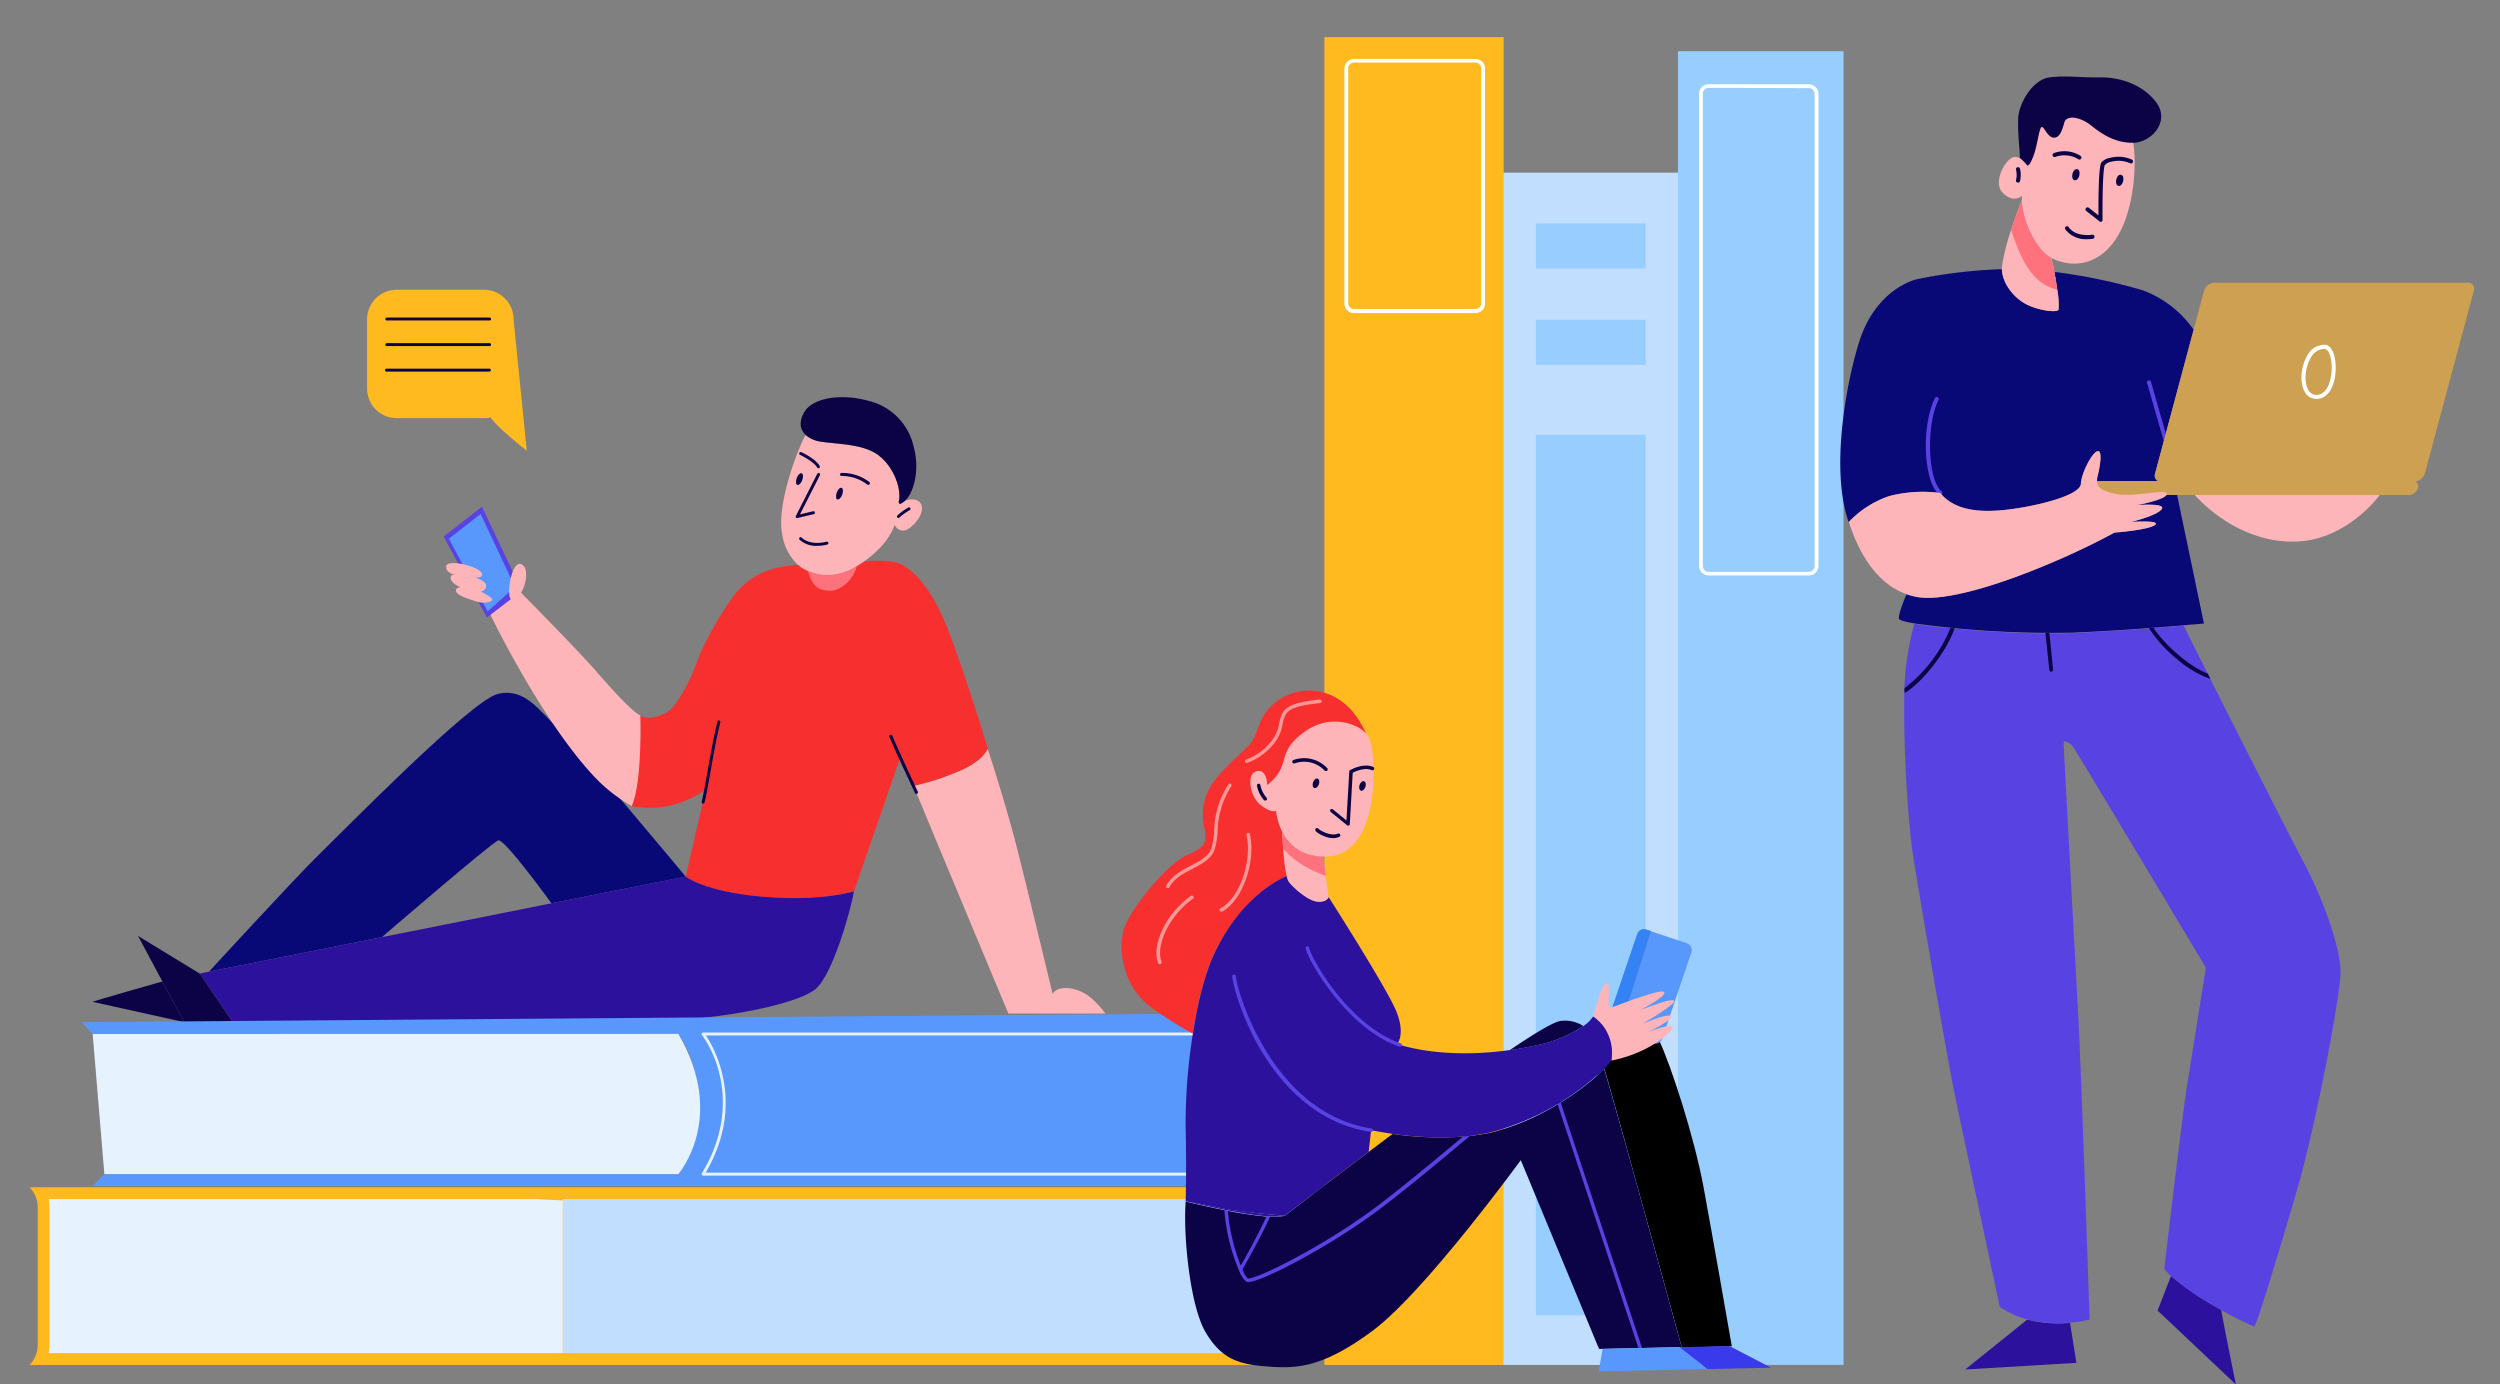 <svg id="_1" data-name="1" xmlns="http://www.w3.org/2000/svg" viewBox="0 0 479.11 265.32"><rect x="0" y="0" width="479.11" height="265.32" fill="#808080" stroke="none"/><defs><style>.cls-1{fill:#c2deff;}.cls-2{fill:#ffba1f;}.cls-3{fill:#97cdff;}.cls-4{fill:#fff;}.cls-5{fill:#feb91e;}.cls-6{fill:#f72f2f;}.cls-7{fill:#080877;}.cls-8{fill:#fdb5b9;}.cls-9{fill:#fd727c;}.cls-10{fill:#0c0346;}.cls-11{fill:#2c119c;}.cls-12{fill:#5942e2;}.cls-13{fill:#5898fc;}.cls-14{fill:#e7f2ff;}.cls-15{fill:#cea051;}.cls-16{fill:#3a3aed;}.cls-17{fill:#3482f4;}.cls-18{fill:#fb9797;}</style></defs><rect class="cls-1" x="287.7" y="33.09" width="34.35" height="228.49"/><rect class="cls-2" x="253.81" y="7.12" width="34.35" height="254.46"/><rect class="cls-3" x="321.57" y="9.82" width="31.73" height="251.76"/><path class="cls-4" d="M346.65,110.28h-19.2a1.85,1.85,0,0,1-1.85-1.85V18a1.85,1.85,0,0,1,1.85-1.85h19.2A1.85,1.85,0,0,1,348.5,18v90.48A1.85,1.85,0,0,1,346.65,110.28Zm-19.2-93.44A1.11,1.11,0,0,0,326.34,18v90.48a1.11,1.11,0,0,0,1.11,1.11h19.2a1.11,1.11,0,0,0,1.11-1.11V18a1.11,1.11,0,0,0-1.11-1.11Z"/><path class="cls-4" d="M282.76,60H259.49a1.85,1.85,0,0,1-1.85-1.85v-45a1.85,1.85,0,0,1,1.85-1.85h23.27a1.84,1.84,0,0,1,1.84,1.85v45A1.84,1.84,0,0,1,282.76,60ZM259.49,12a1.11,1.11,0,0,0-1.11,1.11v45a1.11,1.11,0,0,0,1.11,1.11h23.27a1.11,1.11,0,0,0,1.1-1.11v-45a1.11,1.11,0,0,0-1.1-1.11Z"/><rect class="cls-3" x="294.34" y="83.32" width="21.05" height="168.76"/><rect class="cls-3" x="294.34" y="61.28" width="21.05" height="8.64"/><rect class="cls-3" x="294.34" y="42.82" width="21.05" height="8.64"/><path class="cls-5" d="M248,227.53H5.67a5.59,5.59,0,0,1,1.56,3.88V257.7a5.61,5.61,0,0,1-1.56,3.89H248a5.68,5.68,0,0,0,5.66-5.66V233.18A5.67,5.67,0,0,0,248,227.53Z"/><path class="cls-6" d="M182.08,121.69c-3.39-9.12-7.35-13-10.39-13.93a19.58,19.58,0,0,0-6.18-.08c-.43.3-.87.58-1.31.83a10.85,10.85,0,0,1-5.79,1.73,11.45,11.45,0,0,1-3.58-.84,7.21,7.21,0,0,1-1.88-1.17c-4.52.38-7.72,1.39-10.59,4s-7.63,11.16-8.83,14.7-4.1,8.83-5.87,9.68-3.64,1.39-5,.49c0,0,.43,12.73-1.69,17.39a18.55,18.55,0,0,0,14.28-3.18L131.41,168s3.6,3,15,3.89,17.25-1.06,17.25-1.06l8.83-25.59,2.62,5.37a48.4,48.4,0,0,0,8.9-2.9c4.67-2,5.3-4.24,5.3-4.24S185.48,130.8,182.08,121.69Z"/><path class="cls-7" d="M131.41,168s-20.34-24.47-24.24-28.18-6.65-8.11-11.81-6.82S65.54,159.5,61.23,163.67s-21.17,22.54-21.17,22.54l33.13-6.61S94.3,161.41,95.5,161.05s10.18,12.06,10.18,12.06Z"/><path class="cls-8" d="M122.71,137.09c-1.34-.49-5.3-4.8-8.48-8.48s-14.74-15.4-14.74-15.4l-5.66,4.28s9.24,19.32,19.23,30.44a31.12,31.12,0,0,0,8,6.55C123.14,149.82,122.71,137.09,122.71,137.09Z"/><path class="cls-8" d="M207.1,190c-2.47-1.06-4.73-.78-5.37.49,0,0-4.95-20.63-7-28.62s-5.44-18.38-5.44-18.38-.63,2.2-5.3,4.24a48.4,48.4,0,0,1-8.9,2.9c.77,2,18.16,43.61,18.16,43.61h18.59S209.58,191,207.1,190Z"/><path class="cls-9" d="M158.41,110.24a11.45,11.45,0,0,1-3.58-.84c1,3.66,2.66,3.73,4.28,3.8s4.3-1.68,5.09-4.69A10.85,10.85,0,0,1,158.41,110.24Z"/><path class="cls-8" d="M176.36,96.38c-.68-.9-2-.7-2.91-.45-1.56,1.39-1.19,0-1.19,0,.49-2.49-1.06-6.61-4-8.73s-7.49-2-10.88-2.55a5.58,5.58,0,0,1-3-1.28c-1.37,2.38-5.61,13.2-4.48,18.95a9.92,9.92,0,0,0,3,5.91,7.21,7.21,0,0,0,1.88,1.17,11.45,11.45,0,0,0,3.58.84,10.85,10.85,0,0,0,5.79-1.73c.44-.25.88-.53,1.31-.83,2.7-1.84,5.12-4.46,6-7.13a1.72,1.72,0,0,0,2.55.85C175.72,100.34,177.42,97.8,176.36,96.38Z"/><path class="cls-10" d="M175.09,85.57a11.6,11.6,0,0,0-8.7-8.76c-4.73-1.35-10.46-.78-12.22,2.12-1.1,1.8-.89,3.38.24,4.44a5.58,5.58,0,0,0,3,1.28c3.39.5,8,.43,10.88,2.55s4.45,6.24,4,8.73c0,0-.37,1.39,1.19,0S176.36,90.16,175.09,85.57Z"/><path class="cls-11" d="M146.39,171.87c-11.38-.92-15-3.89-15-3.89L38.26,186.57,45,196.39s65.24-.35,79.3-.64,28.55-3.32,32-6.21,7-16.19,7.35-18.73C163.64,170.81,157.77,172.79,146.39,171.87Z"/><polygon class="cls-10" points="38.26 186.57 26.45 179.36 35.78 196.81 44.97 196.39 38.26 186.57"/><path class="cls-10" d="M31.12,188.09S17.55,191.94,17.76,192s17.53,3.88,17.53,3.88Z"/><path class="cls-2" d="M92.76,55.53H76a5.67,5.67,0,0,0-5.65,5.66V74.47A5.67,5.67,0,0,0,76,80.13H92.76A5.43,5.43,0,0,0,94.05,80c1.16,1.91,6.9,6.36,6.9,6.36L98.42,61.19A5.68,5.68,0,0,0,92.76,55.53Z"/><path class="cls-10" d="M156.85,89.74a.29.29,0,0,1-.25-.15c-.65-1.17-3.25-2.41-3.28-2.42a.28.28,0,1,1,.25-.51c.11,0,2.79,1.32,3.53,2.66a.28.28,0,0,1-.11.38A.23.23,0,0,1,156.85,89.74Z"/><path class="cls-10" d="M166.39,92.92a.28.28,0,0,1-.19-.07,8.07,8.07,0,0,0-4.9-1.63A.28.28,0,0,1,161,91a.3.3,0,0,1,.19-.36,8.5,8.5,0,0,1,5.44,1.76.28.28,0,0,1,0,.4A.27.27,0,0,1,166.39,92.92Z"/><path class="cls-10" d="M172.19,99.28a.29.29,0,0,1-.21-.09.28.28,0,0,1,0-.4,10.91,10.91,0,0,1,2.11-1.53.28.28,0,0,1,.25.51,10.34,10.34,0,0,0-2,1.44A.26.26,0,0,1,172.19,99.28Z"/><path class="cls-10" d="M152.75,99.28a.28.28,0,0,1-.22-.11.27.27,0,0,1,0-.3c1.38-2.72,4-7.9,4.09-8.06a.3.3,0,0,1,.38-.14.29.29,0,0,1,.14.37c-.06.14-2.87,5.66-3.83,7.54l2.52-.6a.28.28,0,0,1,.34.21.29.29,0,0,1-.21.34l-3.11.74Z"/><path class="cls-10" d="M156.61,104.61a4.62,4.62,0,0,1-3.37-1.18.28.28,0,1,1,.41-.38c.06.06,1.52,1.56,4.76.76a.29.29,0,0,1,.34.21.27.27,0,0,1-.21.34A7.92,7.92,0,0,1,156.61,104.61Z"/><path class="cls-10" d="M134.74,154h-.06a.27.27,0,0,1-.21-.34c.41-1.78.82-4,1.24-6.46.55-3.08,1.11-6.26,1.79-8.91a.27.27,0,0,1,.34-.21.28.28,0,0,1,.2.34c-.67,2.64-1.23,5.81-1.77,8.88-.43,2.41-.83,4.69-1.25,6.49A.29.29,0,0,1,134.74,154Z"/><path class="cls-10" d="M175.6,152.15a.27.27,0,0,1-.25-.16c0-.07-3.16-6.7-4.91-10.76A.28.28,0,0,1,171,141c1.75,4.05,4.87,10.67,4.9,10.74a.28.28,0,0,1-.14.37Z"/><path class="cls-10" d="M161.41,94.78c-.21.62-.62,1-.92.94s-.36-.69-.14-1.31.62-1,.92-.93S161.63,94.17,161.41,94.78Z"/><path class="cls-10" d="M153.75,92c-.22.62-.63,1-.93.93s-.36-.68-.14-1.3.62-1,.92-.94S154,91.35,153.75,92Z"/><path class="cls-10" d="M93.83,61.42H74.14a.28.28,0,1,1,0-.56H93.83a.28.28,0,0,1,0,.56Z"/><path class="cls-10" d="M93.83,66.32H74.14a.28.28,0,1,1,0-.56H93.83a.28.28,0,1,1,0,.56Z"/><path class="cls-10" d="M93.83,71.22H74.14a.29.29,0,1,1,0-.57H93.83a.29.29,0,0,1,0,.57Z"/><polygon class="cls-12" points="92.37 97.11 85.04 102.81 93.31 118.36 100 113.21 92.37 97.11"/><polygon class="cls-13" points="86.03 103.24 92.11 98.5 98.69 112.5 93.45 117.16 86.03 103.24"/><path class="cls-8" d="M100,108.17c-1.86-1-2.85,5.16-2.26,6.39s1.51.25,2.33-1.34S101.32,108.87,100,108.17Z"/><path class="cls-8" d="M92.41,110.07c-.08-1.43-6.58-3-6.88-1.63s1.75,1.74,1.75,1.74-1.18-.25-.88.78,1.87,1.58,1.87,1.58-1.07,0-.88.77,2,1.35,3.85,1.94,3.29,0,3.08-.45-2.14-1.41-2.14-1.41,1-.22,1-1.14S91,110.64,91,110.64,92.45,110.85,92.41,110.07Z"/><path class="cls-13" d="M15.71,195.89,238.2,194.2s13.29,15,0,33.08H17.76L20,225h110a24.61,24.61,0,0,0,0-26.86H17.76Z"/><path class="cls-14" d="M17.76,198.16,20,225h110s9.41-10.75,0-26.86Z"/><path class="cls-1" d="M107.87,259.32V229.79H248a3.4,3.4,0,0,1,3.4,3.39v22.75a3.4,3.4,0,0,1-3.4,3.39Z"/><path class="cls-14" d="M9.32,259.32a7.88,7.88,0,0,0,.17-1.62V231.41a8,8,0,0,0-.17-1.62h94c0,.1,4.54.21,4.54.31v29.22Z"/><path class="cls-14" d="M236.54,225.3H134.74a.29.29,0,0,1-.24-.43c4.69-7.73,4.44-14.54,3.41-18.89a21.75,21.75,0,0,0-3.39-7.65.27.27,0,0,1,0-.3.28.28,0,0,1,.25-.15h101.8a.27.27,0,0,1,.21.09c3.66,4.17,4.82,10.2,3.36,17.44a41.34,41.34,0,0,1-3.32,9.74A.28.28,0,0,1,236.54,225.3Zm-101.3-.57H236.37c.83-1.69,8-17,0-26.29H135.29C136.82,200.74,143,211.47,135.24,224.73Z"/><path class="cls-7" d="M356.47,65c2.24-6.72,6.91-10.42,10.9-11.49a96.36,96.36,0,0,1,16.28-1.92c.06,2.64,2.15,5.31,4.42,6.59s6,1.76,6.42,1.24c.27-.36-.17-4-.79-7.31a107.75,107.75,0,0,1,17,3.54,20.66,20.66,0,0,1,9.7,7.55L413,90.78a1.15,1.15,0,0,0,1.14,1.55h2.56l5.67,27.16s-1.48.14-3.89.34c-4.79.42-13.26,1.08-21.22,1.41a192.54,192.54,0,0,1-30.34-1.76c-1.8-.31-2.9-.61-3-.87-.14-.84.87-3.36,1.45-4.73a12.2,12.2,0,0,0,2.06.54c8.17,1.37,27.83-6.91,37.76-12.35,0,0,6.47-.49,7.76-1.46s-4.55-.59-4.55-.59,4.86-1.17,5.84-2.43-4.77-.78-4.77-.78,5.74-1.07,5.74-2.14-6.42.68-9.73,0-4-1.56-3.5-3.5,1-5.07-.1-4.68-3,4.29-3.12,6.23-6.52,3.8-12.06,4.67-11.68,1.07-14.89-2.92a25.88,25.88,0,0,0-9.74.59,19,19,0,0,0-7.78,5C350.53,89.41,354.23,71.7,356.47,65Z"/><path class="cls-8" d="M383.65,51.58c.06,2.64,2.16,5.31,4.41,6.59,2.41,1.37,6,1.76,6.43,1.23a13,13,0,0,0-.23-3.88c-.15-1.08-.35-2.27-.56-3.42-.18-1-.37-1.88-.57-2.7l-.32-.18c-2.86-1.67-5.33-7.42-5.32-10.86-.62,1.42-1.39,3.57-2.07,5.72a39.65,39.65,0,0,0-1.76,7A2.44,2.44,0,0,0,383.65,51.58Z"/><path class="cls-8" d="M386.06,30.08a2.51,2.51,0,0,1,2.33,1.49A11.35,11.35,0,0,0,390,26.71c.33-3,2.4-8.31,8.05-6.75s10.5,5.83,10.77,7.4c.74,4.4.13,13.88-3.77,19.07-3.76,5-8.78,4.64-11.93,3l-.33-.18c-2.85-1.67-5.32-7.42-5.31-10.86a4.93,4.93,0,0,1,.06-.88s-1.62,1.55-3.7-.52S384.43,30.21,386.06,30.08Z"/><path class="cls-8" d="M420.6,94.86c2.53,2.83,9.74,9.31,19.56,8.92s15.9-8.92,15.9-8.92Z"/><path class="cls-10" d="M387.08,30.25c.08-.88-.44-4.65-.31-7.56s2.79-7.45,6-7.86,6,.07,9.6,0,8.24,1.2,10.9,4.85-1,7.61-4.41,7.68-5.91-1.56-8.11-3.31-4.74-2-5.13-.59-.84,3-2.07,2.92-1.89-2.4-2.34-2-.78,3.57-1.49,5.45-1.11,2.08-1.3,1.75A11.58,11.58,0,0,0,387.08,30.25Z"/><path class="cls-11" d="M428.49,265.32l-15-14.16,2.57-6.64h0a53.64,53.64,0,0,0,9.6,6.46C426.22,254.17,428.49,265.32,428.49,265.32Z"/><path class="cls-11" d="M396.71,253.52l1.22,7.66-21.31,1.27,11.9-9.56A23.84,23.84,0,0,0,396.71,253.52Z"/><path class="cls-12" d="M366.79,165c1.55,9.63,6.61,39,7.88,45.06s8.57,40.39,8.57,40.39a17.23,17.23,0,0,0,5.28,2.41,23.57,23.57,0,0,0,8.19.63,22,22,0,0,0,3.75-.61s-1.56-46.62-2.14-57.52-2.83-51.87-2.83-52.84,1.27,0,1.66.39,25.59,42.53,25.59,42.53S420,202.69,419.14,208s-4.37,35.13-4.37,35.13a10.45,10.45,0,0,0,1.31,1.45,54.19,54.19,0,0,0,9.6,6.47,61.37,61.37,0,0,0,6.31,3.17c.39,0,4-11.78,8-25.4s8.37-37.56,8.56-42.13-3.3-14.41-7.1-21.51c-2.67-5-11.84-23.14-17.83-35-.16-.34-.33-.67-.49-1-2.28-4.54-4-8-4.64-9.27l-5.78.46c-.28,0-.57,0-.86.06-4.36.33-9.57.67-14.58.88-1.37.05-2.86.07-4.42.07H392c-5.66,0-12.17-.42-17.49-.91l-.79-.07c-2.74-.27-5.12-.56-6.85-.85a54.28,54.28,0,0,0-1.78,10c-.06.67-.1,1.47-.13,2.36,0,.31,0,.62,0,.94C364.75,141.21,365.43,156.68,366.79,165Z"/><path class="cls-15" d="M401.43,94.86h60.26a1.89,1.89,0,0,0,1.71-1.34,1,1,0,0,0-1-1.34H402.15a1.88,1.88,0,0,0-1.7,1.34A1,1,0,0,0,401.43,94.86Z"/><path class="cls-10" d="M402.55,42.51a.47.47,0,0,0,.17,0,.4.4,0,0,0,.22-.36c-.05-4.72.1-9.94.43-10.5A2,2,0,0,1,404.6,31a5.54,5.54,0,0,1,3.57.26.39.39,0,0,0,.44-.65,6.33,6.33,0,0,0-4.18-.37,2.72,2.72,0,0,0-1.73.93c-.54.9-.56,7.46-.54,10.1l-1.85-1.45a.39.39,0,1,0-.48.62l2.48,1.94A.38.38,0,0,0,402.55,42.51Z"/><path class="cls-10" d="M398.51,30.58a.37.37,0,0,0,.3-.14.39.39,0,0,0-.05-.55,5.81,5.81,0,0,0-5.19-.53.39.39,0,0,0-.17.52.4.4,0,0,0,.52.18,5.12,5.12,0,0,1,4.35.44A.37.37,0,0,0,398.51,30.58Z"/><path class="cls-10" d="M386.75,35a.38.38,0,0,0,.37-.28,5.13,5.13,0,0,0,0-2.38.39.39,0,0,0-.47-.29.38.38,0,0,0-.29.46,4.34,4.34,0,0,1,0,2,.4.4,0,0,0,.27.48Z"/><path class="cls-10" d="M400,45.84a6.49,6.49,0,0,0,1.08-.08.39.39,0,0,0-.13-.77s-3.14.51-4.48-1.44a.39.39,0,1,0-.64.44A4.93,4.93,0,0,0,400,45.84Z"/><path class="cls-12" d="M415.25,85.52h.11a.4.4,0,0,0,.26-.49l-3.4-11.87a.39.39,0,1,0-.75.22l3.41,11.87A.38.38,0,0,0,415.25,85.52Z"/><path class="cls-12" d="M371.85,94.86a.37.37,0,0,0,.3-.14.4.4,0,0,0-.06-.55c-2.65-2.19-3-12.68-.58-17.53a.38.38,0,1,0-.69-.34c-2.65,5.3-2.2,16,.78,18.47A.38.38,0,0,0,371.85,94.86Z"/><path class="cls-10" d="M411.83,120.36a25.38,25.38,0,0,0,5.29,5.88,19.9,19.9,0,0,0,6.48,3.86c-.16-.34-.33-.67-.49-1-4.14-1.6-8.87-6.33-10.42-8.81C412.41,120.33,412.12,120.34,411.83,120.36Z"/><path class="cls-10" d="M365,132.81c3.24-1.86,8-7.77,9.59-12.41l-.79-.07A27.67,27.67,0,0,1,365,131.87C365,132.18,365,132.49,365,132.81Z"/><path class="cls-10" d="M392,121.31l.73,7.07a.39.39,0,0,0,.39.35h0a.38.38,0,0,0,.34-.43l-.71-7Z"/><path class="cls-10" d="M397.17,33.32c-.14.59,0,1.13.4,1.22s.78-.31.92-.9,0-1.14-.4-1.22S397.31,32.73,397.17,33.32Z"/><path class="cls-10" d="M405.57,34.39c-.14.59,0,1.14.4,1.23s.78-.32.92-.9,0-1.14-.4-1.23S405.71,33.81,405.57,34.39Z"/><path class="cls-9" d="M385.42,44.08c1.86,5.65,4.06,10.36,8.84,11.44-.15-1.08-.35-2.27-.56-3.42-.18-1-.37-1.88-.57-2.7l-.32-.18c-2.86-1.67-5.33-7.42-5.32-10.86C386.87,39.78,386.1,41.93,385.42,44.08Z"/><path class="cls-15" d="M413,90.78l7.39-27.59,2-7.45a2.19,2.19,0,0,1,2-1.56h48.56a1.16,1.16,0,0,1,1.14,1.56l-9.38,35a2.19,2.19,0,0,1-2,1.55H414.13A1.15,1.15,0,0,1,413,90.78Z"/><path class="cls-4" d="M441.67,75.07c-1-1.76-.74-4.88.55-7a3.72,3.72,0,0,1,3.31-2c1.51.07,2.15,2.44,2.1,4.62-.06,2.87-1.22,5.76-3.68,5.76A2.51,2.51,0,0,1,441.67,75.07Zm3.82-8.2a3,3,0,0,0-2.61,1.64c-1.13,1.84-1.37,4.67-.53,6.18a1.75,1.75,0,0,0,1.6,1c1.92,0,2.85-2.59,2.91-5C446.9,68.62,446.29,66.9,445.49,66.87Z"/><path class="cls-8" d="M362.11,95.06a25.88,25.88,0,0,1,9.74-.59c3.21,4,9.34,3.8,14.89,2.92s12-2.72,12.06-4.67,2.05-5.84,3.12-6.23.58,2.73.1,4.68.19,2.82,3.5,3.5,9.73-1.07,9.73,0-5.74,2.14-5.74,2.14,5.74-.49,4.77.78-5.84,2.43-5.84,2.43,5.84-.39,4.55.59-7.76,1.46-7.76,1.46c-9.93,5.44-29.59,13.72-37.76,12.35a12.2,12.2,0,0,1-2.06-.54c-6.73-2.34-9.84-9.87-11.08-13.86A19,19,0,0,1,362.11,95.06Z"/><path d="M331.89,258s-3.58-20.54-5.4-30.41S320.15,204,318,199.46s-9.61-4.47-13.77-2.14l1.8,8.87c.54-.48,1-.94,1.45-1.37,3.08,10.52,14.82,53.35,14.82,53.35h0l0,.08Z"/><path class="cls-10" d="M322.28,258.17l-15.83.35-15-36.19S273.08,247.57,263.1,255s-15.06,7.26-20.31,6.87-8.65-1.33-11.72-6.51-4.34-18.89-3.84-25.1c0,0,3.4.86,7.39,1.65l.67.14a73.22,73.22,0,0,0,7.41,1.1l.71,0a10.18,10.18,0,0,0,2.81-.14s7.07-5.48,16.08-12.25c1.49-1.12,3-2.28,4.61-3.45a61.13,61.13,0,0,0,13.54.51c.4,0,.8-.07,1.19-.12A35.65,35.65,0,0,0,286,217a46.94,46.94,0,0,0,12.46-5.32l.59-.36a49.58,49.58,0,0,0,6.93-5.08c.54-.48,1-.94,1.45-1.37C310.54,215.34,322.28,258.17,322.28,258.17Z"/><polygon class="cls-13" points="307.13 258.5 306.38 262.82 327.25 262.37 321.83 258.18 307.13 258.5"/><polygon class="cls-16" points="327.25 262.37 339.41 262.11 331.46 257.97 321.83 258.18 327.25 262.37"/><path class="cls-13" d="M324.16,182.46l-5.61,16.62a1.36,1.36,0,0,1-1.72.85l-6.58-2.23-1.24-.42a1.35,1.35,0,0,1-.85-1.71L313.77,179a1.36,1.36,0,0,1,1.72-.85l.9.31,6.92,2.33A1.36,1.36,0,0,1,324.16,182.46Z"/><path class="cls-17" d="M316.39,178.41c-1.25,4.05-4.36,13.76-6.14,19.29l-1.24-.42a1.35,1.35,0,0,1-.85-1.71L313.77,179a1.36,1.36,0,0,1,1.72-.85Z"/><path class="cls-8" d="M305.32,194.8c.55-2,1.8-6.63,2.65-6.39s-.23,5,.7,4.72,9.64-3.76,10.25-3-4.66,3.49-4.66,3.49,6-2.42,6.55-1.84-6.07,4.45-6.07,4.45,4.94-2.14,5.46-1.48-4.25,3-4.25,3,4.19-1.64,4.55-1-2.47,3-5.65,4.51a25.93,25.93,0,0,1-6.05,2,14.35,14.35,0,0,0-.87-5.37A8.36,8.36,0,0,0,305.32,194.8Z"/><path class="cls-10" d="M303.44,196.64a6.43,6.43,0,0,0-4.18-1c-1.21,0-5,2.28-9.95,5.63,1.61-.23,3.22-.51,4.81-.87A25,25,0,0,0,303.44,196.64Z"/><path class="cls-11" d="M246.22,233s-9.23-.82-11.86-1.44-7.13-1.36-7.13-1.36S242.27,234,246.22,233Z"/><path class="cls-12" d="M314.69,258.34H314l-15.49-46.72-2.15-6.49c-1.57,1.36-7.77,6.74-14.7,12.58s-14.4,12-18.89,15.22c-9.53,6.86-22.38,13.44-23.9,12.72a4.78,4.78,0,0,1-1.38-2.1.37.37,0,0,1-.09-.19,37.09,37.09,0,0,1-2.76-11.49l.67.14a36.29,36.29,0,0,0,2.48,10.53c1-1.7,3.64-6.55,4.93-9.43l.71,0c-1.4,3.23-4.71,9.09-5.31,10.17a4.27,4.27,0,0,0,1,1.71c1.19.4,13.2-5.44,23.21-12.65,4.32-3.11,11.46-9,18.1-14.56,8.25-6.94,15.69-13.43,15.83-13.55a.34.34,0,0,1,.31-.07.34.34,0,0,1,.23.22l2.26,6.83Z"/><path class="cls-6" d="M246.5,167.93l.14.07a4.74,4.74,0,0,0,.26.76A88.27,88.27,0,0,0,251,158.62c2.84-9.61,10.85-18,10.85-18-1.32-2.68-3.08-5.77-6.92-7.46a10.46,10.46,0,0,0-11.61,2.45c-2.72,3.1-2,5-3.88,7.1s-6.41,5.52-7.94,9a10.8,10.8,0,0,0-.6,7.38c.29,1.77.49,3.2-3.28,4.72s-10.52,9.87-12,13.62-.75,11.09,4.64,15.37a72.26,72.26,0,0,0,8.31,5.27c.89-5.69,2.22-11.23,4-15.09C236.42,174.75,241.9,170.06,246.5,167.93Z"/><path class="cls-11" d="M305.32,194.8a6.79,6.79,0,0,1-1.88,1.84,25,25,0,0,1-9.32,3.73c-1.59.36-3.2.64-4.81.87-7.78,1.1-15.63.73-21.56-1.16,0,0,1.65-1.79-.14-6.23s-13-21.95-13-21.95-.32,1.1-2.18.89S247.73,170,247,169a1.57,1.57,0,0,1-.13-.23,4.74,4.74,0,0,1-.26-.76l-.14-.07c-4.6,2.13-10.08,6.82-13.87,15.1-1.77,3.86-3.1,9.4-4,15.09a109.29,109.29,0,0,0-1.38,17.82c.19,8.62,0,14.29,0,14.29s4.5.74,7.13,1.36S246.22,233,246.22,233s7.08-5.48,16.07-12.24l.48-4.18s1.6.36,4.13.72c4.62.66,12.34,1.29,19.13-.38a50.47,50.47,0,0,0,21.43-12.13,13.34,13.34,0,0,0,1.34-1.55A8.45,8.45,0,0,0,305.32,194.8Z"/><path class="cls-8" d="M254.62,171.9s-.31,1.1-2.18.9S247.73,170,247,169a3.35,3.35,0,0,1-.39-1,25.58,25.58,0,0,1-.55-3.55c-.06-.59-.11-1.22-.16-1.88-.07-1-.14-2-.2-3.14a8.15,8.15,0,0,0,5.67,4.5,11.08,11.08,0,0,0,2.19.27l.49,3.65Z"/><path class="cls-8" d="M261.88,140.64c-1.73-2-6.84-3.74-11.42-.69s-4,5.25-5,7.38a7.85,7.85,0,0,1-2.64,3.1c0-2.36-1.25-3.18-2.5-2.4s-.83,4.67,1.36,6.32,2.86,1,2.86,1a12,12,0,0,0,1.19,4.07,8.17,8.17,0,0,0,5.67,4.49,11.88,11.88,0,0,0,2.19.27c4.9.11,7.39-3.52,8.64-7.78C263.64,151.59,263.62,142.63,261.88,140.64Z"/><path class="cls-10" d="M254.09,147.76a.33.33,0,0,1-.27-.12,5.38,5.38,0,0,0-5.7-1.34.34.34,0,0,1-.25-.64,6.06,6.06,0,0,1,6.48,1.55.35.35,0,0,1,0,.48A.31.31,0,0,1,254.09,147.76Z"/><path class="cls-10" d="M242.47,153.43a.34.34,0,0,1-.26-.12,5.8,5.8,0,0,1-1.32-2.74.33.33,0,1,1,.66-.09,5.31,5.31,0,0,0,1.16,2.38.34.34,0,0,1,0,.48A.36.36,0,0,1,242.47,153.43Z"/><path class="cls-10" d="M258.35,158.21a.3.3,0,0,1-.22-.08l-3.1-2.52a.35.35,0,0,1-.05-.48.36.36,0,0,1,.48,0l2.58,2.11.54-9.38a.32.32,0,0,1,.16-.27c.11-.06,2.51-1.42,4.41-.62a.33.33,0,0,1,.17.45.33.33,0,0,1-.44.17c-1.34-.57-3.11.23-3.64.5l-.56,9.85a.35.35,0,0,1-.2.29A.31.31,0,0,1,258.35,158.21Z"/><path class="cls-10" d="M255.61,160.63a5.05,5.05,0,0,1-2.12-.49c-.33-.15-1.3-.64-1.41-1a.34.34,0,0,1,.2-.43.35.35,0,0,1,.4.14c.27.26,2.29,1.5,3.72.91a.33.33,0,0,1,.44.18.34.34,0,0,1-.18.44A2.93,2.93,0,0,1,255.61,160.63Z"/><path class="cls-12" d="M268.32,200.6l-.11,0c-9.88-3.39-17.33-16.1-18-18.85a.34.34,0,0,1,.66-.16c.66,2.67,7.93,15.06,17.58,18.37a.34.34,0,0,1,.21.43A.36.36,0,0,1,268.32,200.6Z"/><path class="cls-12" d="M262.78,216.94h-.06c-19.64-3.08-26.25-26.41-26.57-29.82a.34.34,0,0,1,.68-.07c.3,3.18,7.07,26.26,26,29.22a.34.34,0,0,1-.05.67Z"/><path class="cls-10" d="M252.76,150.3c-.17.5-.56.81-.87.71s-.42-.6-.25-1.09.56-.82.87-.71S252.93,149.8,252.76,150.3Z"/><path class="cls-10" d="M261.67,150.81c-.17.5-.55.81-.86.71s-.42-.59-.26-1.09.56-.82.87-.71S261.84,150.31,261.67,150.81Z"/><path class="cls-18" d="M238.93,146.22a.34.34,0,0,1-.33-.23.35.35,0,0,1,.21-.43c2.48-.84,5.48-3.29,6.16-6.16.05-.23.1-.45.14-.65.62-2.82,1.14-4,7.81-4.68a.33.33,0,0,1,.37.3.33.33,0,0,1-.3.37c-6.45.67-6.68,1.69-7.22,4.15,0,.21-.09.43-.14.66-.74,3.11-3.95,5.75-6.6,6.65Z"/><path class="cls-18" d="M223.81,170.2a.32.32,0,0,1-.16,0,.34.34,0,0,1-.15-.45c1-1.89,2.86-2.88,4.7-3.84s3.51-1.83,4-3.48a15.22,15.22,0,0,0,.49-3.33,16.85,16.85,0,0,1,2.72-8.77.33.33,0,1,1,.57.35,16.29,16.29,0,0,0-2.62,8.47,15,15,0,0,1-.52,3.47c-.56,1.93-2.39,2.88-4.33,3.89-1.74.91-3.54,1.85-4.4,3.55A.35.35,0,0,1,223.81,170.2Z"/><path class="cls-18" d="M222.27,184.77a.31.31,0,0,1-.32-.21c-1.22-3.07,1.06-9.11,6.27-12.87a.34.34,0,0,1,.47.07.35.35,0,0,1-.08.48c-4.81,3.47-7.16,9.24-6,12.07a.35.35,0,0,1-.19.44A.25.25,0,0,1,222.27,184.77Z"/><path class="cls-18" d="M234.05,174.71a.31.31,0,0,1-.3-.18.34.34,0,0,1,.14-.46c3.6-1.85,6.12-8.94,5-14a.34.34,0,1,1,.66-.14c1.17,5.35-1.53,12.81-5.36,14.78A.28.28,0,0,1,234.05,174.71Z"/><path class="cls-9" d="M254.08,167.86c-2.45-.86-6-2.55-8.15-5.28-.07-1-.14-2-.2-3.14a8.15,8.15,0,0,0,5.67,4.5,11.08,11.08,0,0,0,2.19.27Z"/></svg>